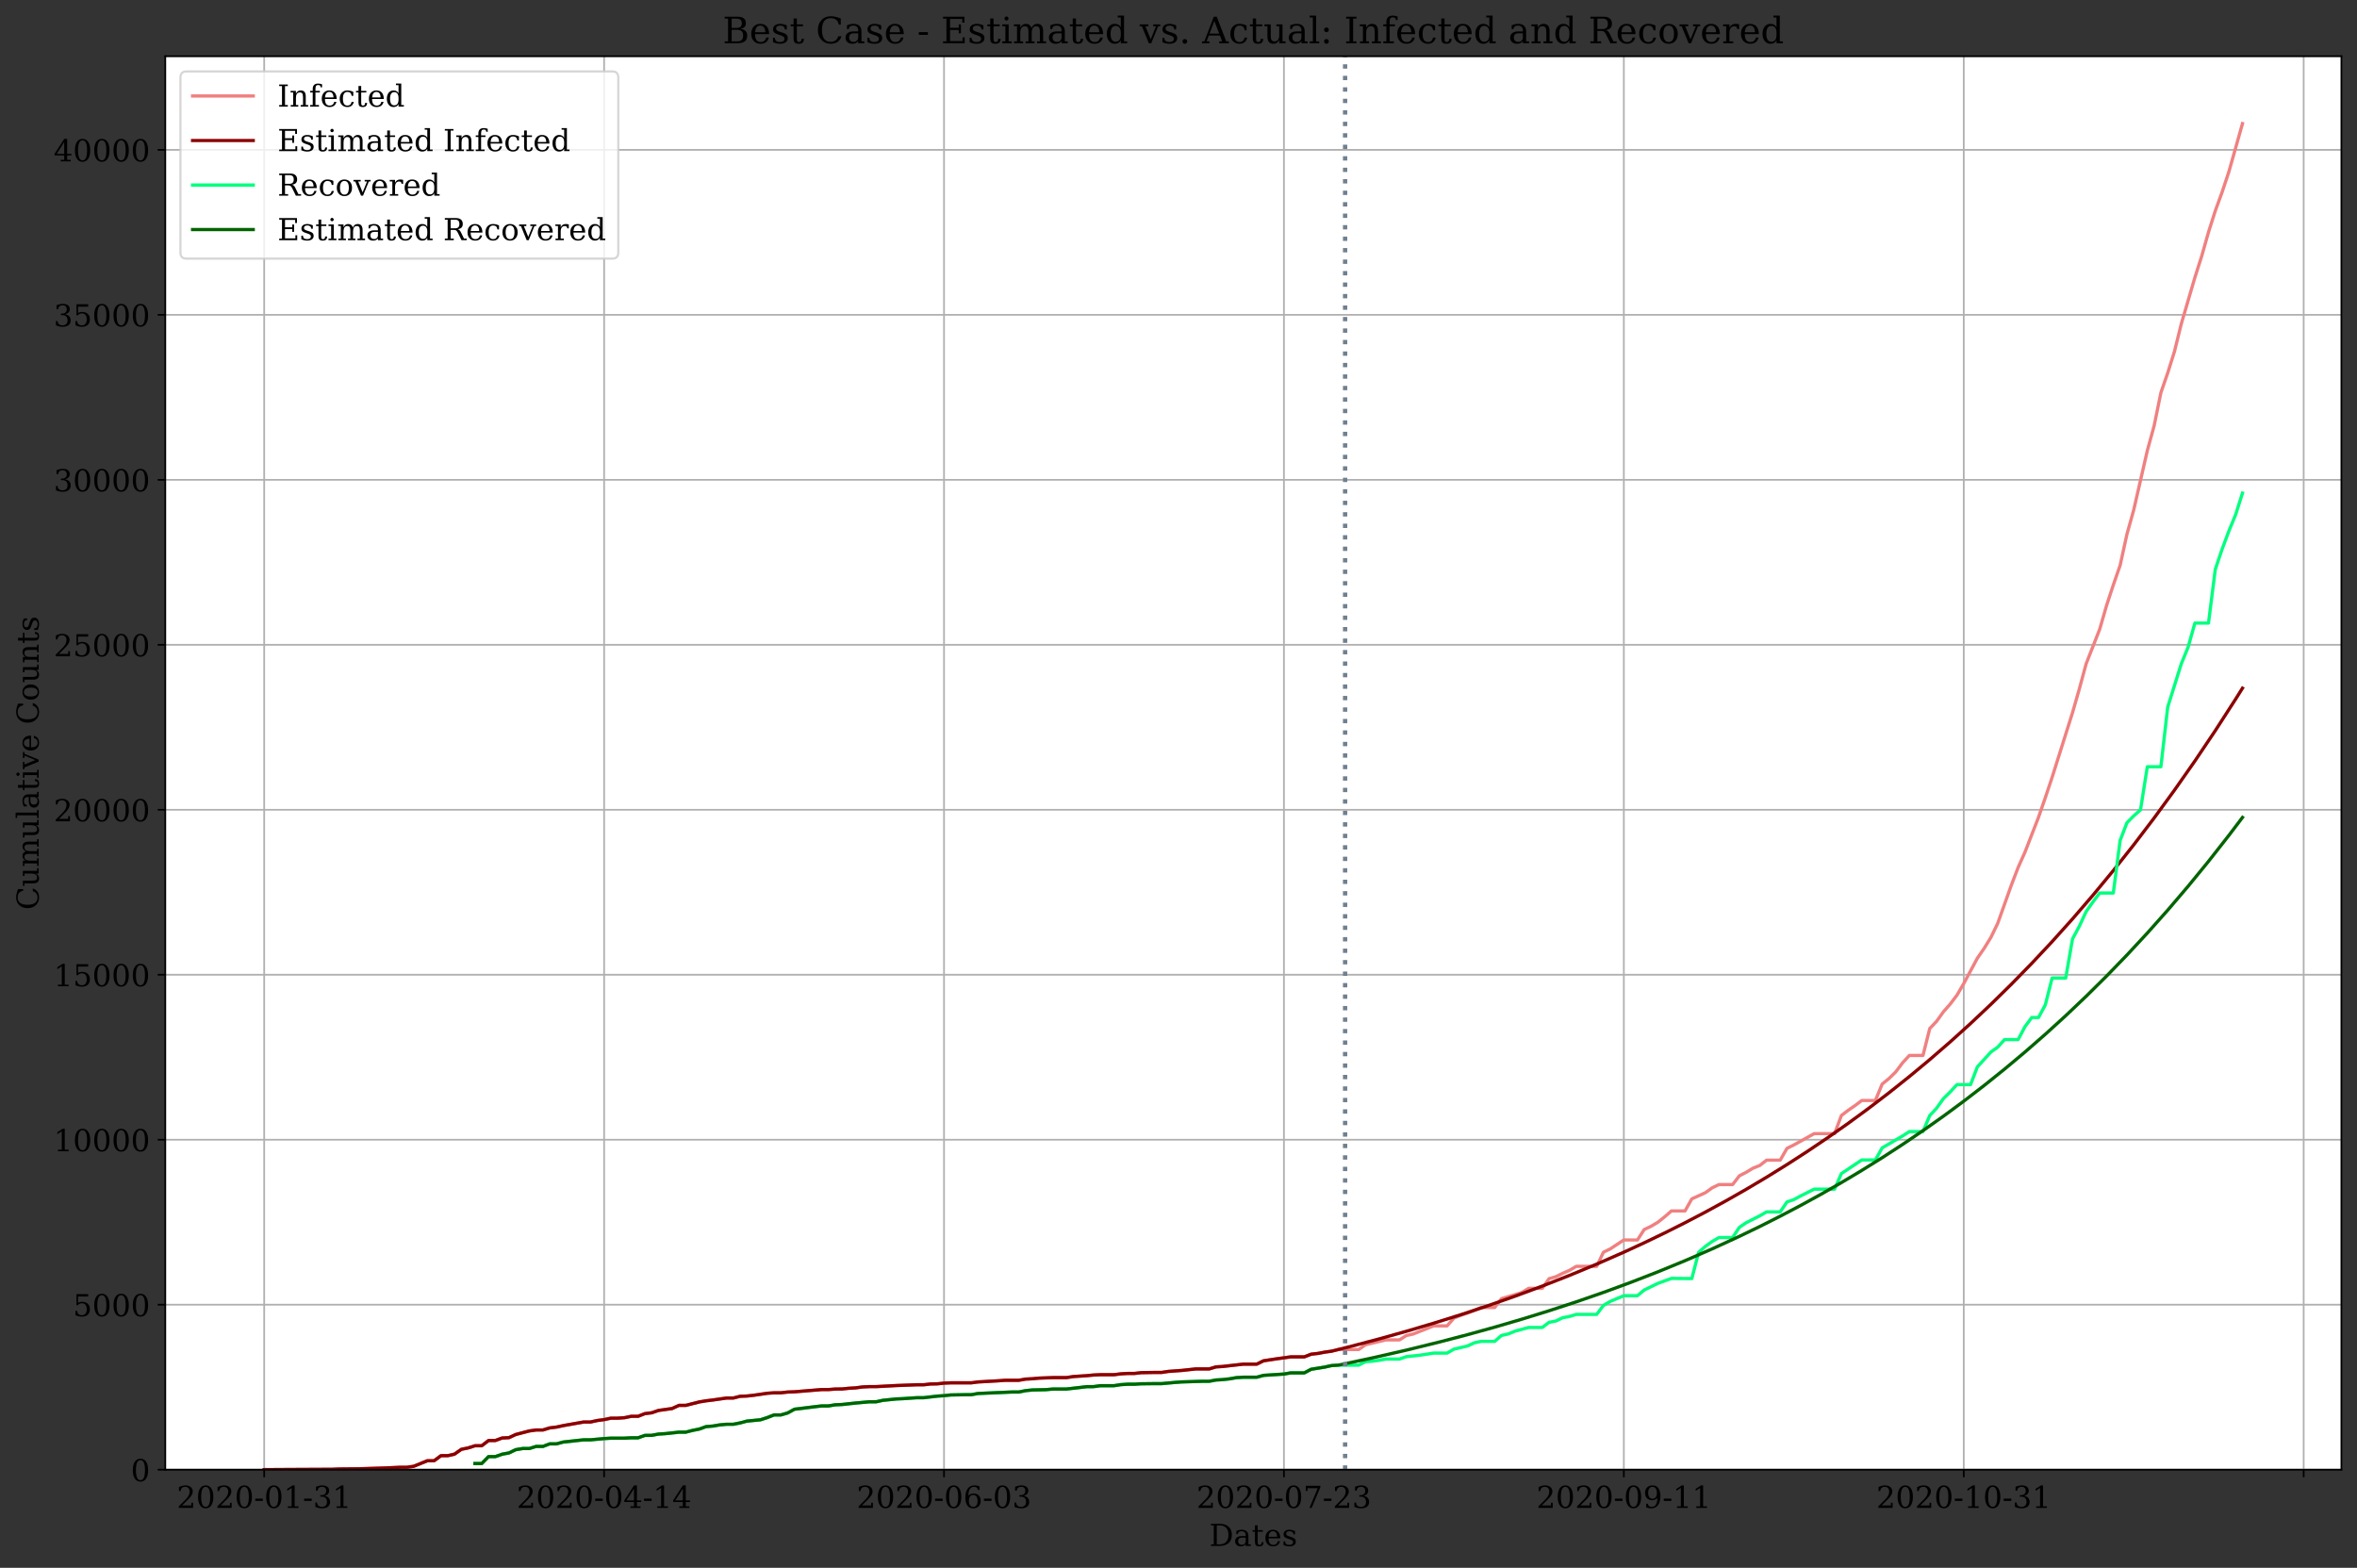 <?xml version="1.0" encoding="utf-8" standalone="no"?>
<!DOCTYPE svg PUBLIC "-//W3C//DTD SVG 1.1//EN"
  "http://www.w3.org/Graphics/SVG/1.1/DTD/svg11.dtd">
<!-- Created with matplotlib (https://matplotlib.org/) -->
<svg height="723.584pt" version="1.1" viewBox="0 0 1087.887 723.584" width="1087.887pt" xmlns="http://www.w3.org/2000/svg" xmlns:xlink="http://www.w3.org/1999/xlink">
 <rect x="0" y="0" width="1087.887" height="723.584" fill="#333333" stroke="none"/>
 <defs>
  <style type="text/css">
*{stroke-linecap:butt;stroke-linejoin:round;}
  </style>
 </defs>
 <g id="figure_1">
  <g id="patch_1">
   <path d="M 0 723.584 
L 1087.887 723.584 
L 1087.887 0 
L 0 0 
z
" style="fill:none;"/>
  </g>
  <g id="axes_1">
   <g id="patch_2">
    <path d="M 76.287 678.285 
L 1080.687 678.285 
L 1080.687 25.965 
L 76.287 25.965 
z
" style="fill:#ffffff;"/>
   </g>
   <g id="matplotlib.axis_1">
    <g id="xtick_1">
     <g id="line2d_1">
      <path clip-path="url(#pc3db35c128)" d="M 121.941 678.285 
L 121.941 25.965 
" style="fill:none;stroke:#b0b0b0;stroke-linecap:square;stroke-width:0.8;"/>
     </g>
     <g id="line2d_2">
      <defs>
       <path d="M 0 0 
L 0 3.5 
" id="m54c2b8709a" style="stroke:#000000;stroke-width:0.8;"/>
      </defs>
      <g>
       <use style="stroke:#000000;stroke-width:0.8;" x="121.941" xlink:href="#m54c2b8709a" y="678.285"/>
      </g>
     </g>
     <g id="text_1">
      <!-- 2020-01-31 -->
      <defs>
       <path d="M 12.797 55.516 
L 7.328 55.516 
L 7.328 68.5 
Q 12.547 71.297 17.844 72.75 
Q 23.141 74.219 28.219 74.219 
Q 39.594 74.219 46.188 68.703 
Q 52.781 63.188 52.781 53.719 
Q 52.781 43.016 37.844 28.125 
Q 36.672 27 36.078 26.422 
L 17.672 8.016 
L 48.094 8.016 
L 48.094 17 
L 53.812 17 
L 53.812 0 
L 6.781 0 
L 6.781 5.328 
L 28.906 27.391 
Q 36.234 34.719 39.359 40.844 
Q 42.484 46.969 42.484 53.719 
Q 42.484 61.078 38.641 65.234 
Q 34.812 69.391 28.078 69.391 
Q 21.094 69.391 17.281 65.922 
Q 13.484 62.453 12.797 55.516 
z
" id="DejaVuSerif-50"/>
       <path d="M 31.781 3.422 
Q 39.266 3.422 42.969 11.625 
Q 46.688 19.828 46.688 36.375 
Q 46.688 52.984 42.969 61.188 
Q 39.266 69.391 31.781 69.391 
Q 24.312 69.391 20.594 61.188 
Q 16.891 52.984 16.891 36.375 
Q 16.891 19.828 20.594 11.625 
Q 24.312 3.422 31.781 3.422 
z
M 31.781 -1.422 
Q 19.922 -1.422 13.25 8.531 
Q 6.594 18.5 6.594 36.375 
Q 6.594 54.297 13.25 64.25 
Q 19.922 74.219 31.781 74.219 
Q 43.703 74.219 50.344 64.25 
Q 56.984 54.297 56.984 36.375 
Q 56.984 18.5 50.344 8.531 
Q 43.703 -1.422 31.781 -1.422 
z
" id="DejaVuSerif-48"/>
       <path d="M 4.391 30.609 
L 29.391 30.609 
L 29.391 23 
L 4.391 23 
z
" id="DejaVuSerif-45"/>
       <path d="M 14.203 0 
L 14.203 5.172 
L 26.906 5.172 
L 26.906 65.828 
L 12.203 56.297 
L 12.203 62.703 
L 29.984 74.219 
L 36.719 74.219 
L 36.719 5.172 
L 49.422 5.172 
L 49.422 0 
z
" id="DejaVuSerif-49"/>
       <path d="M 9.719 69.828 
Q 15.438 71.969 20.672 73.094 
Q 25.922 74.219 30.516 74.219 
Q 41.219 74.219 47.219 69.594 
Q 53.219 64.984 53.219 56.781 
Q 53.219 50.203 49.062 45.781 
Q 44.922 41.359 37.312 39.797 
Q 46.297 38.531 51.25 33.281 
Q 56.203 28.031 56.203 19.672 
Q 56.203 9.469 49.344 4.016 
Q 42.484 -1.422 29.594 -1.422 
Q 23.875 -1.422 18.422 -0.188 
Q 12.984 1.031 7.625 3.516 
L 7.625 17.672 
L 13.094 17.672 
Q 13.578 10.641 17.828 7.031 
Q 22.078 3.422 29.781 3.422 
Q 37.25 3.422 41.578 7.734 
Q 45.906 12.062 45.906 19.578 
Q 45.906 28.172 41.453 32.594 
Q 37.016 37.016 28.422 37.016 
L 23.781 37.016 
L 23.781 42 
L 26.219 42 
Q 34.766 42 39.031 45.531 
Q 43.312 49.078 43.312 56.203 
Q 43.312 62.594 39.797 65.984 
Q 36.281 69.391 29.688 69.391 
Q 23.094 69.391 19.453 66.266 
Q 15.828 63.141 15.188 56.984 
L 9.719 56.984 
z
" id="DejaVuSerif-51"/>
      </defs>
      <g transform="translate(81.58 695.923)scale(0.14 -0.14)">
       <use xlink:href="#DejaVuSerif-50"/>
       <use x="63.623" xlink:href="#DejaVuSerif-48"/>
       <use x="127.246" xlink:href="#DejaVuSerif-50"/>
       <use x="190.869" xlink:href="#DejaVuSerif-48"/>
       <use x="254.492" xlink:href="#DejaVuSerif-45"/>
       <use x="288.281" xlink:href="#DejaVuSerif-48"/>
       <use x="351.904" xlink:href="#DejaVuSerif-49"/>
       <use x="415.527" xlink:href="#DejaVuSerif-45"/>
       <use x="449.316" xlink:href="#DejaVuSerif-51"/>
       <use x="512.939" xlink:href="#DejaVuSerif-49"/>
      </g>
     </g>
    </g>
    <g id="xtick_2">
     <g id="line2d_3">
      <path clip-path="url(#pc3db35c128)" d="M 278.83 678.285 
L 278.83 25.965 
" style="fill:none;stroke:#b0b0b0;stroke-linecap:square;stroke-width:0.8;"/>
     </g>
     <g id="line2d_4">
      <g>
       <use style="stroke:#000000;stroke-width:0.8;" x="278.83" xlink:href="#m54c2b8709a" y="678.285"/>
      </g>
     </g>
     <g id="text_2">
      <!-- 2020-04-14 -->
      <defs>
       <path d="M 34.906 24.703 
L 34.906 63.484 
L 10.016 24.703 
z
M 56.391 0 
L 23.188 0 
L 23.188 5.172 
L 34.906 5.172 
L 34.906 19.484 
L 3.078 19.484 
L 3.078 24.812 
L 35.016 74.219 
L 44.672 74.219 
L 44.672 24.703 
L 58.594 24.703 
L 58.594 19.484 
L 44.672 19.484 
L 44.672 5.172 
L 56.391 5.172 
z
" id="DejaVuSerif-52"/>
      </defs>
      <g transform="translate(238.468 695.923)scale(0.14 -0.14)">
       <use xlink:href="#DejaVuSerif-50"/>
       <use x="63.623" xlink:href="#DejaVuSerif-48"/>
       <use x="127.246" xlink:href="#DejaVuSerif-50"/>
       <use x="190.869" xlink:href="#DejaVuSerif-48"/>
       <use x="254.492" xlink:href="#DejaVuSerif-45"/>
       <use x="288.281" xlink:href="#DejaVuSerif-48"/>
       <use x="351.904" xlink:href="#DejaVuSerif-52"/>
       <use x="415.527" xlink:href="#DejaVuSerif-45"/>
       <use x="449.316" xlink:href="#DejaVuSerif-49"/>
       <use x="512.939" xlink:href="#DejaVuSerif-52"/>
      </g>
     </g>
    </g>
    <g id="xtick_3">
     <g id="line2d_5">
      <path clip-path="url(#pc3db35c128)" d="M 435.718 678.285 
L 435.718 25.965 
" style="fill:none;stroke:#b0b0b0;stroke-linecap:square;stroke-width:0.8;"/>
     </g>
     <g id="line2d_6">
      <g>
       <use style="stroke:#000000;stroke-width:0.8;" x="435.718" xlink:href="#m54c2b8709a" y="678.285"/>
      </g>
     </g>
     <g id="text_3">
      <!-- 2020-06-03 -->
      <defs>
       <path d="M 32.719 3.422 
Q 39.594 3.422 43.297 8.469 
Q 47.016 13.531 47.016 23 
Q 47.016 32.469 43.297 37.516 
Q 39.594 42.578 32.719 42.578 
Q 25.734 42.578 22.062 37.688 
Q 18.406 32.812 18.406 23.578 
Q 18.406 13.875 22.109 8.641 
Q 25.828 3.422 32.719 3.422 
z
M 16.797 40.141 
Q 20.125 43.797 24.312 45.594 
Q 28.516 47.406 33.797 47.406 
Q 44.672 47.406 51 40.859 
Q 57.328 34.328 57.328 23 
Q 57.328 11.922 50.516 5.25 
Q 43.703 -1.422 32.328 -1.422 
Q 19.969 -1.422 13.328 7.781 
Q 6.688 17 6.688 34.078 
Q 6.688 53.219 14.547 63.719 
Q 22.406 74.219 36.719 74.219 
Q 40.578 74.219 44.828 73.484 
Q 49.078 72.75 53.516 71.297 
L 53.516 59.281 
L 48 59.281 
Q 47.406 64.203 44.234 66.797 
Q 41.062 69.391 35.688 69.391 
Q 26.219 69.391 21.578 62.203 
Q 16.938 55.031 16.797 40.141 
z
" id="DejaVuSerif-54"/>
      </defs>
      <g transform="translate(395.357 695.923)scale(0.14 -0.14)">
       <use xlink:href="#DejaVuSerif-50"/>
       <use x="63.623" xlink:href="#DejaVuSerif-48"/>
       <use x="127.246" xlink:href="#DejaVuSerif-50"/>
       <use x="190.869" xlink:href="#DejaVuSerif-48"/>
       <use x="254.492" xlink:href="#DejaVuSerif-45"/>
       <use x="288.281" xlink:href="#DejaVuSerif-48"/>
       <use x="351.904" xlink:href="#DejaVuSerif-54"/>
       <use x="415.527" xlink:href="#DejaVuSerif-45"/>
       <use x="449.316" xlink:href="#DejaVuSerif-48"/>
       <use x="512.939" xlink:href="#DejaVuSerif-51"/>
      </g>
     </g>
    </g>
    <g id="xtick_4">
     <g id="line2d_7">
      <path clip-path="url(#pc3db35c128)" d="M 592.607 678.285 
L 592.607 25.965 
" style="fill:none;stroke:#b0b0b0;stroke-linecap:square;stroke-width:0.8;"/>
     </g>
     <g id="line2d_8">
      <g>
       <use style="stroke:#000000;stroke-width:0.8;" x="592.607" xlink:href="#m54c2b8709a" y="678.285"/>
      </g>
     </g>
     <g id="text_4">
      <!-- 2020-07-23 -->
      <defs>
       <path d="M 56.391 67.922 
L 27.875 0 
L 20.609 0 
L 47.797 64.891 
L 14.109 64.891 
L 14.109 55.906 
L 8.406 55.906 
L 8.406 72.906 
L 56.391 72.906 
z
" id="DejaVuSerif-55"/>
      </defs>
      <g transform="translate(552.245 695.923)scale(0.14 -0.14)">
       <use xlink:href="#DejaVuSerif-50"/>
       <use x="63.623" xlink:href="#DejaVuSerif-48"/>
       <use x="127.246" xlink:href="#DejaVuSerif-50"/>
       <use x="190.869" xlink:href="#DejaVuSerif-48"/>
       <use x="254.492" xlink:href="#DejaVuSerif-45"/>
       <use x="288.281" xlink:href="#DejaVuSerif-48"/>
       <use x="351.904" xlink:href="#DejaVuSerif-55"/>
       <use x="415.527" xlink:href="#DejaVuSerif-45"/>
       <use x="449.316" xlink:href="#DejaVuSerif-50"/>
       <use x="512.939" xlink:href="#DejaVuSerif-51"/>
      </g>
     </g>
    </g>
    <g id="xtick_5">
     <g id="line2d_9">
      <path clip-path="url(#pc3db35c128)" d="M 749.495 678.285 
L 749.495 25.965 
" style="fill:none;stroke:#b0b0b0;stroke-linecap:square;stroke-width:0.8;"/>
     </g>
     <g id="line2d_10">
      <g>
       <use style="stroke:#000000;stroke-width:0.8;" x="749.495" xlink:href="#m54c2b8709a" y="678.285"/>
      </g>
     </g>
     <g id="text_5">
      <!-- 2020-09-11 -->
      <defs>
       <path d="M 46.781 32.672 
Q 43.5 29 39.25 27.188 
Q 35.016 25.391 29.688 25.391 
Q 18.844 25.391 12.562 31.938 
Q 6.297 38.484 6.297 49.812 
Q 6.297 60.891 13.109 67.547 
Q 19.922 74.219 31.297 74.219 
Q 43.656 74.219 50.266 65.016 
Q 56.891 55.812 56.891 38.719 
Q 56.891 19.578 49.016 9.078 
Q 41.156 -1.422 26.906 -1.422 
Q 23.047 -1.422 18.797 -0.688 
Q 14.547 0.047 10.109 1.516 
L 10.109 13.625 
L 15.578 13.625 
Q 16.219 8.688 19.391 6.047 
Q 22.562 3.422 27.875 3.422 
Q 37.359 3.422 41.984 10.562 
Q 46.625 17.719 46.781 32.672 
z
M 30.906 69.391 
Q 23.969 69.391 20.281 64.328 
Q 16.609 59.281 16.609 49.812 
Q 16.609 40.328 20.281 35.25 
Q 23.969 30.172 30.906 30.172 
Q 37.844 30.172 41.531 35.078 
Q 45.219 39.984 45.219 49.219 
Q 45.219 58.938 41.5 64.156 
Q 37.797 69.391 30.906 69.391 
z
" id="DejaVuSerif-57"/>
      </defs>
      <g transform="translate(709.134 695.923)scale(0.14 -0.14)">
       <use xlink:href="#DejaVuSerif-50"/>
       <use x="63.623" xlink:href="#DejaVuSerif-48"/>
       <use x="127.246" xlink:href="#DejaVuSerif-50"/>
       <use x="190.869" xlink:href="#DejaVuSerif-48"/>
       <use x="254.492" xlink:href="#DejaVuSerif-45"/>
       <use x="288.281" xlink:href="#DejaVuSerif-48"/>
       <use x="351.904" xlink:href="#DejaVuSerif-57"/>
       <use x="415.527" xlink:href="#DejaVuSerif-45"/>
       <use x="449.316" xlink:href="#DejaVuSerif-49"/>
       <use x="512.939" xlink:href="#DejaVuSerif-49"/>
      </g>
     </g>
    </g>
    <g id="xtick_6">
     <g id="line2d_11">
      <path clip-path="url(#pc3db35c128)" d="M 906.384 678.285 
L 906.384 25.965 
" style="fill:none;stroke:#b0b0b0;stroke-linecap:square;stroke-width:0.8;"/>
     </g>
     <g id="line2d_12">
      <g>
       <use style="stroke:#000000;stroke-width:0.8;" x="906.384" xlink:href="#m54c2b8709a" y="678.285"/>
      </g>
     </g>
     <g id="text_6">
      <!-- 2020-10-31 -->
      <g transform="translate(866.022 695.923)scale(0.14 -0.14)">
       <use xlink:href="#DejaVuSerif-50"/>
       <use x="63.623" xlink:href="#DejaVuSerif-48"/>
       <use x="127.246" xlink:href="#DejaVuSerif-50"/>
       <use x="190.869" xlink:href="#DejaVuSerif-48"/>
       <use x="254.492" xlink:href="#DejaVuSerif-45"/>
       <use x="288.281" xlink:href="#DejaVuSerif-49"/>
       <use x="351.904" xlink:href="#DejaVuSerif-48"/>
       <use x="415.527" xlink:href="#DejaVuSerif-45"/>
       <use x="449.316" xlink:href="#DejaVuSerif-51"/>
       <use x="512.939" xlink:href="#DejaVuSerif-49"/>
      </g>
     </g>
    </g>
    <g id="xtick_7">
     <g id="line2d_13">
      <path clip-path="url(#pc3db35c128)" d="M 1063.272 678.285 
L 1063.272 25.965 
" style="fill:none;stroke:#b0b0b0;stroke-linecap:square;stroke-width:0.8;"/>
     </g>
     <g id="line2d_14">
      <g>
       <use style="stroke:#000000;stroke-width:0.8;" x="1063.272" xlink:href="#m54c2b8709a" y="678.285"/>
      </g>
     </g>
    </g>
    <g id="text_7">
     <!-- Dates -->
     <defs>
      <path d="M 24.703 5.172 
L 33.797 5.172 
Q 48 5.172 55.594 13.281 
Q 63.188 21.391 63.188 36.531 
Q 63.188 51.656 55.609 59.656 
Q 48.047 67.672 33.797 67.672 
L 24.703 67.672 
z
M 5.516 0 
L 5.516 5.172 
L 14.797 5.172 
L 14.797 67.672 
L 5.516 67.672 
L 5.516 72.906 
L 34.516 72.906 
Q 53.375 72.906 63.891 63.281 
Q 74.422 53.656 74.422 36.531 
Q 74.422 19.344 63.875 9.672 
Q 53.328 0 34.516 0 
z
" id="DejaVuSerif-68"/>
      <path d="M 39.797 16.312 
L 39.797 27.297 
L 28.219 27.297 
Q 21.531 27.297 18.25 24.406 
Q 14.984 21.531 14.984 15.578 
Q 14.984 10.156 18.297 6.984 
Q 21.625 3.812 27.297 3.812 
Q 32.906 3.812 36.344 7.281 
Q 39.797 10.75 39.797 16.312 
z
M 48.781 32.422 
L 48.781 5.172 
L 56.781 5.172 
L 56.781 0 
L 39.797 0 
L 39.797 5.609 
Q 36.812 2 32.906 0.281 
Q 29 -1.422 23.781 -1.422 
Q 15.141 -1.422 10.062 3.172 
Q 4.984 7.766 4.984 15.578 
Q 4.984 23.641 10.797 28.078 
Q 16.609 32.516 27.203 32.516 
L 39.797 32.516 
L 39.797 36.078 
Q 39.797 42 36.203 45.234 
Q 32.625 48.484 26.125 48.484 
Q 20.75 48.484 17.578 46.047 
Q 14.406 43.609 13.625 38.812 
L 8.984 38.812 
L 8.984 49.312 
Q 13.672 51.312 18.094 52.312 
Q 22.516 53.328 26.703 53.328 
Q 37.5 53.328 43.141 47.969 
Q 48.781 42.625 48.781 32.422 
z
" id="DejaVuSerif-97"/>
      <path d="M 10.797 46.688 
L 2.875 46.688 
L 2.875 51.906 
L 10.797 51.906 
L 10.797 68.016 
L 19.828 68.016 
L 19.828 51.906 
L 36.719 51.906 
L 36.719 46.688 
L 19.828 46.688 
L 19.828 13.719 
Q 19.828 7.125 21.094 5.266 
Q 22.359 3.422 25.781 3.422 
Q 29.297 3.422 30.906 5.484 
Q 32.516 7.562 32.625 12.203 
L 39.406 12.203 
Q 39.016 5.125 35.547 1.844 
Q 32.078 -1.422 25 -1.422 
Q 17.234 -1.422 14.016 2.016 
Q 10.797 5.469 10.797 13.719 
z
" id="DejaVuSerif-116"/>
      <path d="M 54.203 25 
L 15.484 25 
L 15.484 24.609 
Q 15.484 14.109 19.438 8.766 
Q 23.391 3.422 31.109 3.422 
Q 37.016 3.422 40.797 6.516 
Q 44.578 9.625 46.094 15.719 
L 53.328 15.719 
Q 51.172 7.172 45.375 2.875 
Q 39.594 -1.422 30.172 -1.422 
Q 18.797 -1.422 11.891 6.078 
Q 4.984 13.578 4.984 25.984 
Q 4.984 38.281 11.766 45.797 
Q 18.562 53.328 29.594 53.328 
Q 41.359 53.328 47.656 46.062 
Q 53.953 38.812 54.203 25 
z
M 43.609 30.172 
Q 43.312 39.266 39.766 43.875 
Q 36.234 48.484 29.594 48.484 
Q 23.391 48.484 19.828 43.844 
Q 16.266 39.203 15.484 30.172 
z
" id="DejaVuSerif-101"/>
      <path d="M 5.609 2.875 
L 5.609 14.984 
L 10.797 14.984 
Q 10.984 9.188 14.422 6.297 
Q 17.875 3.422 24.609 3.422 
Q 30.672 3.422 33.844 5.688 
Q 37.016 7.953 37.016 12.312 
Q 37.016 15.719 34.688 17.812 
Q 32.375 19.922 24.906 22.312 
L 18.406 24.516 
Q 11.719 26.656 8.719 29.875 
Q 5.719 33.109 5.719 38.094 
Q 5.719 45.219 10.938 49.266 
Q 16.156 53.328 25.391 53.328 
Q 29.5 53.328 34.031 52.25 
Q 38.578 51.172 43.406 49.125 
L 43.406 37.797 
L 38.234 37.797 
Q 38.031 42.828 34.703 45.656 
Q 31.391 48.484 25.688 48.484 
Q 20.016 48.484 17.109 46.484 
Q 14.203 44.484 14.203 40.484 
Q 14.203 37.203 16.406 35.219 
Q 18.609 33.25 25.203 31.203 
L 32.328 29 
Q 39.703 26.703 42.938 23.266 
Q 46.188 19.828 46.188 14.406 
Q 46.188 7.031 40.547 2.797 
Q 34.906 -1.422 25 -1.422 
Q 19.969 -1.422 15.188 -0.344 
Q 10.406 0.734 5.609 2.875 
z
" id="DejaVuSerif-115"/>
     </defs>
     <g transform="translate(558.153 713.473)scale(0.14 -0.14)">
      <use xlink:href="#DejaVuSerif-68"/>
      <use x="80.176" xlink:href="#DejaVuSerif-97"/>
      <use x="139.795" xlink:href="#DejaVuSerif-116"/>
      <use x="179.98" xlink:href="#DejaVuSerif-101"/>
      <use x="239.16" xlink:href="#DejaVuSerif-115"/>
     </g>
    </g>
   </g>
   <g id="matplotlib.axis_2">
    <g id="ytick_1">
     <g id="line2d_15">
      <path clip-path="url(#pc3db35c128)" d="M 76.287 678.285 
L 1080.687 678.285 
" style="fill:none;stroke:#b0b0b0;stroke-linecap:square;stroke-width:0.8;"/>
     </g>
     <g id="line2d_16">
      <defs>
       <path d="M 0 0 
L -3.5 0 
" id="mbdcdf49513" style="stroke:#000000;stroke-width:0.8;"/>
      </defs>
      <g>
       <use style="stroke:#000000;stroke-width:0.8;" x="76.287" xlink:href="#mbdcdf49513" y="678.285"/>
      </g>
     </g>
     <g id="text_8">
      <!-- 0 -->
      <g transform="translate(60.379 683.604)scale(0.14 -0.14)">
       <use xlink:href="#DejaVuSerif-48"/>
      </g>
     </g>
    </g>
    <g id="ytick_2">
     <g id="line2d_17">
      <path clip-path="url(#pc3db35c128)" d="M 76.287 602.145 
L 1080.687 602.145 
" style="fill:none;stroke:#b0b0b0;stroke-linecap:square;stroke-width:0.8;"/>
     </g>
     <g id="line2d_18">
      <g>
       <use style="stroke:#000000;stroke-width:0.8;" x="76.287" xlink:href="#mbdcdf49513" y="602.145"/>
      </g>
     </g>
     <g id="text_9">
      <!-- 5000 -->
      <defs>
       <path d="M 50.297 72.906 
L 50.297 64.891 
L 16.891 64.891 
L 16.891 44 
Q 19.438 45.75 22.828 46.625 
Q 26.219 47.516 30.422 47.516 
Q 42.234 47.516 49.062 40.969 
Q 55.906 34.422 55.906 23.094 
Q 55.906 11.531 49 5.047 
Q 42.094 -1.422 29.594 -1.422 
Q 24.562 -1.422 19.281 -0.188 
Q 14.016 1.031 8.5 3.516 
L 8.5 17.672 
L 14.016 17.672 
Q 14.453 10.75 18.422 7.078 
Q 22.406 3.422 29.594 3.422 
Q 37.312 3.422 41.453 8.5 
Q 45.609 13.578 45.609 23.094 
Q 45.609 32.562 41.484 37.609 
Q 37.359 42.672 29.594 42.672 
Q 25.203 42.672 21.844 41.109 
Q 18.5 39.547 15.922 36.281 
L 11.719 36.281 
L 11.719 72.906 
z
" id="DejaVuSerif-53"/>
      </defs>
      <g transform="translate(33.657 607.464)scale(0.14 -0.14)">
       <use xlink:href="#DejaVuSerif-53"/>
       <use x="63.623" xlink:href="#DejaVuSerif-48"/>
       <use x="127.246" xlink:href="#DejaVuSerif-48"/>
       <use x="190.869" xlink:href="#DejaVuSerif-48"/>
      </g>
     </g>
    </g>
    <g id="ytick_3">
     <g id="line2d_19">
      <path clip-path="url(#pc3db35c128)" d="M 76.287 526.005 
L 1080.687 526.005 
" style="fill:none;stroke:#b0b0b0;stroke-linecap:square;stroke-width:0.8;"/>
     </g>
     <g id="line2d_20">
      <g>
       <use style="stroke:#000000;stroke-width:0.8;" x="76.287" xlink:href="#mbdcdf49513" y="526.005"/>
      </g>
     </g>
     <g id="text_10">
      <!-- 10000 -->
      <g transform="translate(24.749 531.324)scale(0.14 -0.14)">
       <use xlink:href="#DejaVuSerif-49"/>
       <use x="63.623" xlink:href="#DejaVuSerif-48"/>
       <use x="127.246" xlink:href="#DejaVuSerif-48"/>
       <use x="190.869" xlink:href="#DejaVuSerif-48"/>
       <use x="254.492" xlink:href="#DejaVuSerif-48"/>
      </g>
     </g>
    </g>
    <g id="ytick_4">
     <g id="line2d_21">
      <path clip-path="url(#pc3db35c128)" d="M 76.287 449.865 
L 1080.687 449.865 
" style="fill:none;stroke:#b0b0b0;stroke-linecap:square;stroke-width:0.8;"/>
     </g>
     <g id="line2d_22">
      <g>
       <use style="stroke:#000000;stroke-width:0.8;" x="76.287" xlink:href="#mbdcdf49513" y="449.865"/>
      </g>
     </g>
     <g id="text_11">
      <!-- 15000 -->
      <g transform="translate(24.749 455.184)scale(0.14 -0.14)">
       <use xlink:href="#DejaVuSerif-49"/>
       <use x="63.623" xlink:href="#DejaVuSerif-53"/>
       <use x="127.246" xlink:href="#DejaVuSerif-48"/>
       <use x="190.869" xlink:href="#DejaVuSerif-48"/>
       <use x="254.492" xlink:href="#DejaVuSerif-48"/>
      </g>
     </g>
    </g>
    <g id="ytick_5">
     <g id="line2d_23">
      <path clip-path="url(#pc3db35c128)" d="M 76.287 373.725 
L 1080.687 373.725 
" style="fill:none;stroke:#b0b0b0;stroke-linecap:square;stroke-width:0.8;"/>
     </g>
     <g id="line2d_24">
      <g>
       <use style="stroke:#000000;stroke-width:0.8;" x="76.287" xlink:href="#mbdcdf49513" y="373.725"/>
      </g>
     </g>
     <g id="text_12">
      <!-- 20000 -->
      <g transform="translate(24.749 379.044)scale(0.14 -0.14)">
       <use xlink:href="#DejaVuSerif-50"/>
       <use x="63.623" xlink:href="#DejaVuSerif-48"/>
       <use x="127.246" xlink:href="#DejaVuSerif-48"/>
       <use x="190.869" xlink:href="#DejaVuSerif-48"/>
       <use x="254.492" xlink:href="#DejaVuSerif-48"/>
      </g>
     </g>
    </g>
    <g id="ytick_6">
     <g id="line2d_25">
      <path clip-path="url(#pc3db35c128)" d="M 76.287 297.585 
L 1080.687 297.585 
" style="fill:none;stroke:#b0b0b0;stroke-linecap:square;stroke-width:0.8;"/>
     </g>
     <g id="line2d_26">
      <g>
       <use style="stroke:#000000;stroke-width:0.8;" x="76.287" xlink:href="#mbdcdf49513" y="297.585"/>
      </g>
     </g>
     <g id="text_13">
      <!-- 25000 -->
      <g transform="translate(24.749 302.904)scale(0.14 -0.14)">
       <use xlink:href="#DejaVuSerif-50"/>
       <use x="63.623" xlink:href="#DejaVuSerif-53"/>
       <use x="127.246" xlink:href="#DejaVuSerif-48"/>
       <use x="190.869" xlink:href="#DejaVuSerif-48"/>
       <use x="254.492" xlink:href="#DejaVuSerif-48"/>
      </g>
     </g>
    </g>
    <g id="ytick_7">
     <g id="line2d_27">
      <path clip-path="url(#pc3db35c128)" d="M 76.287 221.445 
L 1080.687 221.445 
" style="fill:none;stroke:#b0b0b0;stroke-linecap:square;stroke-width:0.8;"/>
     </g>
     <g id="line2d_28">
      <g>
       <use style="stroke:#000000;stroke-width:0.8;" x="76.287" xlink:href="#mbdcdf49513" y="221.445"/>
      </g>
     </g>
     <g id="text_14">
      <!-- 30000 -->
      <g transform="translate(24.749 226.763)scale(0.14 -0.14)">
       <use xlink:href="#DejaVuSerif-51"/>
       <use x="63.623" xlink:href="#DejaVuSerif-48"/>
       <use x="127.246" xlink:href="#DejaVuSerif-48"/>
       <use x="190.869" xlink:href="#DejaVuSerif-48"/>
       <use x="254.492" xlink:href="#DejaVuSerif-48"/>
      </g>
     </g>
    </g>
    <g id="ytick_8">
     <g id="line2d_29">
      <path clip-path="url(#pc3db35c128)" d="M 76.287 145.304 
L 1080.687 145.304 
" style="fill:none;stroke:#b0b0b0;stroke-linecap:square;stroke-width:0.8;"/>
     </g>
     <g id="line2d_30">
      <g>
       <use style="stroke:#000000;stroke-width:0.8;" x="76.287" xlink:href="#mbdcdf49513" y="145.304"/>
      </g>
     </g>
     <g id="text_15">
      <!-- 35000 -->
      <g transform="translate(24.749 150.623)scale(0.14 -0.14)">
       <use xlink:href="#DejaVuSerif-51"/>
       <use x="63.623" xlink:href="#DejaVuSerif-53"/>
       <use x="127.246" xlink:href="#DejaVuSerif-48"/>
       <use x="190.869" xlink:href="#DejaVuSerif-48"/>
       <use x="254.492" xlink:href="#DejaVuSerif-48"/>
      </g>
     </g>
    </g>
    <g id="ytick_9">
     <g id="line2d_31">
      <path clip-path="url(#pc3db35c128)" d="M 76.287 69.164 
L 1080.687 69.164 
" style="fill:none;stroke:#b0b0b0;stroke-linecap:square;stroke-width:0.8;"/>
     </g>
     <g id="line2d_32">
      <g>
       <use style="stroke:#000000;stroke-width:0.8;" x="76.287" xlink:href="#mbdcdf49513" y="69.164"/>
      </g>
     </g>
     <g id="text_16">
      <!-- 40000 -->
      <g transform="translate(24.749 74.483)scale(0.14 -0.14)">
       <use xlink:href="#DejaVuSerif-52"/>
       <use x="63.623" xlink:href="#DejaVuSerif-48"/>
       <use x="127.246" xlink:href="#DejaVuSerif-48"/>
       <use x="190.869" xlink:href="#DejaVuSerif-48"/>
       <use x="254.492" xlink:href="#DejaVuSerif-48"/>
      </g>
     </g>
    </g>
    <g id="text_17">
     <!-- Cumulative Counts -->
     <defs>
      <path d="M 70.516 19.281 
Q 67.281 9.078 59.688 3.828 
Q 52.094 -1.422 40.484 -1.422 
Q 33.344 -1.422 27.234 1.016 
Q 21.141 3.469 16.406 8.203 
Q 10.938 13.672 8.266 20.625 
Q 5.609 27.594 5.609 36.375 
Q 5.609 53.375 15.422 63.797 
Q 25.25 74.219 41.312 74.219 
Q 47.266 74.219 54 72.656 
Q 60.75 71.094 68.5 67.922 
L 68.5 51.125 
L 62.984 51.125 
Q 61.188 60.297 55.734 64.641 
Q 50.297 69 40.484 69 
Q 28.812 69 22.797 60.719 
Q 16.797 52.438 16.797 36.375 
Q 16.797 20.359 22.797 12.078 
Q 28.812 3.812 40.484 3.812 
Q 48.641 3.812 53.906 7.688 
Q 59.188 11.578 61.531 19.281 
z
" id="DejaVuSerif-67"/>
      <path d="M 35.406 51.906 
L 52.203 51.906 
L 52.203 5.172 
L 60.688 5.172 
L 60.688 0 
L 43.219 0 
L 43.219 9.188 
Q 40.719 4 36.766 1.281 
Q 32.812 -1.422 27.594 -1.422 
Q 18.953 -1.422 14.875 3.484 
Q 10.797 8.406 10.797 18.891 
L 10.797 46.688 
L 2.688 46.688 
L 2.688 51.906 
L 19.828 51.906 
L 19.828 21.688 
Q 19.828 12.203 22.141 8.688 
Q 24.469 5.172 30.422 5.172 
Q 36.672 5.172 39.938 9.766 
Q 43.219 14.359 43.219 23.094 
L 43.219 46.688 
L 35.406 46.688 
z
" id="DejaVuSerif-117"/>
      <path d="M 51.812 41.797 
Q 54.391 47.516 58.422 50.422 
Q 62.453 53.328 67.828 53.328 
Q 75.984 53.328 79.984 48.266 
Q 83.984 43.219 83.984 33.016 
L 83.984 5.172 
L 92.094 5.172 
L 92.094 0 
L 67.188 0 
L 67.188 5.172 
L 75 5.172 
L 75 31.984 
Q 75 39.938 72.656 43.312 
Q 70.312 46.688 64.891 46.688 
Q 58.891 46.688 55.734 42.141 
Q 52.594 37.594 52.594 28.906 
L 52.594 5.172 
L 60.406 5.172 
L 60.406 0 
L 35.797 0 
L 35.797 5.172 
L 43.609 5.172 
L 43.609 32.328 
Q 43.609 40.094 41.266 43.391 
Q 38.922 46.688 33.5 46.688 
Q 27.484 46.688 24.328 42.141 
Q 21.188 37.594 21.188 28.906 
L 21.188 5.172 
L 29 5.172 
L 29 0 
L 4.109 0 
L 4.109 5.172 
L 12.203 5.172 
L 12.203 46.781 
L 3.609 46.781 
L 3.609 51.906 
L 21.188 51.906 
L 21.188 42.672 
Q 23.688 47.859 27.531 50.594 
Q 31.391 53.328 36.281 53.328 
Q 42.328 53.328 46.375 50.312 
Q 50.438 47.312 51.812 41.797 
z
" id="DejaVuSerif-109"/>
      <path d="M 20.516 5.172 
L 29 5.172 
L 29 0 
L 2.875 0 
L 2.875 5.172 
L 11.531 5.172 
L 11.531 70.797 
L 2.875 70.797 
L 2.875 75.984 
L 20.516 75.984 
z
" id="DejaVuSerif-108"/>
      <path d="M 9.719 68.016 
Q 9.719 70.266 11.344 71.922 
Q 12.984 73.578 15.281 73.578 
Q 17.531 73.578 19.156 71.922 
Q 20.797 70.266 20.797 68.016 
Q 20.797 65.719 19.188 64.109 
Q 17.578 62.5 15.281 62.5 
Q 12.984 62.5 11.344 64.109 
Q 9.719 65.719 9.719 68.016 
z
M 21.188 5.172 
L 29.688 5.172 
L 29.688 0 
L 3.609 0 
L 3.609 5.172 
L 12.203 5.172 
L 12.203 46.688 
L 3.609 46.688 
L 3.609 51.906 
L 21.188 51.906 
z
" id="DejaVuSerif-105"/>
      <path d="M 24.703 0 
L 5.609 46.688 
L -0.297 46.688 
L -0.297 51.906 
L 23.578 51.906 
L 23.578 46.688 
L 15.281 46.688 
L 29.891 10.984 
L 44.484 46.688 
L 36.719 46.688 
L 36.719 51.906 
L 56.203 51.906 
L 56.203 46.688 
L 50.391 46.688 
L 31.297 0 
z
" id="DejaVuSerif-118"/>
      <path id="DejaVuSerif-32"/>
      <path d="M 30.078 3.422 
Q 37.312 3.422 40.984 9.125 
Q 44.672 14.844 44.672 25.984 
Q 44.672 37.109 40.984 42.797 
Q 37.312 48.484 30.078 48.484 
Q 22.859 48.484 19.172 42.797 
Q 15.484 37.109 15.484 25.984 
Q 15.484 14.844 19.188 9.125 
Q 22.906 3.422 30.078 3.422 
z
M 30.078 -1.422 
Q 18.75 -1.422 11.859 6.078 
Q 4.984 13.578 4.984 25.984 
Q 4.984 38.375 11.844 45.844 
Q 18.703 53.328 30.078 53.328 
Q 41.453 53.328 48.312 45.844 
Q 55.172 38.375 55.172 25.984 
Q 55.172 13.578 48.312 6.078 
Q 41.453 -1.422 30.078 -1.422 
z
" id="DejaVuSerif-111"/>
      <path d="M 4.109 0 
L 4.109 5.172 
L 12.203 5.172 
L 12.203 46.688 
L 3.609 46.688 
L 3.609 51.906 
L 21.188 51.906 
L 21.188 42.672 
Q 23.688 47.953 27.656 50.641 
Q 31.641 53.328 36.922 53.328 
Q 45.516 53.328 49.562 48.391 
Q 53.609 43.453 53.609 33.016 
L 53.609 5.172 
L 61.625 5.172 
L 61.625 0 
L 36.812 0 
L 36.812 5.172 
L 44.578 5.172 
L 44.578 30.172 
Q 44.578 39.703 42.234 43.234 
Q 39.891 46.781 33.984 46.781 
Q 27.734 46.781 24.453 42.203 
Q 21.188 37.641 21.188 28.906 
L 21.188 5.172 
L 29 5.172 
L 29 0 
z
" id="DejaVuSerif-110"/>
     </defs>
     <g transform="translate(17.838 419.916)rotate(-90)scale(0.14 -0.14)">
      <use xlink:href="#DejaVuSerif-67"/>
      <use x="76.514" xlink:href="#DejaVuSerif-117"/>
      <use x="140.918" xlink:href="#DejaVuSerif-109"/>
      <use x="235.742" xlink:href="#DejaVuSerif-117"/>
      <use x="300.146" xlink:href="#DejaVuSerif-108"/>
      <use x="332.129" xlink:href="#DejaVuSerif-97"/>
      <use x="391.748" xlink:href="#DejaVuSerif-116"/>
      <use x="431.934" xlink:href="#DejaVuSerif-105"/>
      <use x="463.916" xlink:href="#DejaVuSerif-118"/>
      <use x="520.41" xlink:href="#DejaVuSerif-101"/>
      <use x="579.59" xlink:href="#DejaVuSerif-32"/>
      <use x="611.377" xlink:href="#DejaVuSerif-67"/>
      <use x="687.891" xlink:href="#DejaVuSerif-111"/>
      <use x="748.096" xlink:href="#DejaVuSerif-117"/>
      <use x="812.5" xlink:href="#DejaVuSerif-110"/>
      <use x="876.904" xlink:href="#DejaVuSerif-116"/>
      <use x="917.09" xlink:href="#DejaVuSerif-115"/>
     </g>
    </g>
   </g>
   <g id="line2d_33">
    <path clip-path="url(#pc3db35c128)" d="M 121.941 678.27 
L 134.492 678.194 
L 153.319 678.103 
L 156.457 677.966 
L 165.87 677.874 
L 178.421 677.478 
L 184.697 677.174 
L 187.835 677.174 
L 190.972 676.717 
L 197.248 674.159 
L 200.386 674.159 
L 203.523 671.829 
L 206.661 671.829 
L 209.799 671.098 
L 212.937 668.89 
L 216.075 668.25 
L 219.212 667.245 
L 222.35 667.245 
L 225.488 664.824 
L 228.626 664.824 
L 231.763 663.666 
L 234.901 663.514 
L 238.039 662.052 
L 244.314 660.408 
L 247.452 659.966 
L 250.59 659.966 
L 253.728 659.007 
L 256.866 658.626 
L 260.003 657.941 
L 269.417 656.281 
L 272.554 656.281 
L 275.692 655.596 
L 278.83 655.184 
L 281.968 654.514 
L 285.105 654.514 
L 288.243 654.301 
L 291.381 653.646 
L 294.519 653.646 
L 297.657 652.413 
L 300.794 652.032 
L 303.932 650.951 
L 310.208 650.068 
L 313.345 648.621 
L 316.483 648.621 
L 322.759 647.022 
L 325.896 646.504 
L 329.034 646.124 
L 335.31 645.225 
L 338.448 645.225 
L 341.585 644.418 
L 344.723 644.296 
L 347.861 643.946 
L 354.136 643.032 
L 357.274 642.804 
L 360.412 642.804 
L 363.55 642.454 
L 366.687 642.347 
L 379.239 641.312 
L 382.376 641.312 
L 385.514 641.068 
L 388.652 641.038 
L 391.79 640.718 
L 394.927 640.535 
L 398.065 640.109 
L 401.203 639.956 
L 404.341 639.956 
L 413.754 639.454 
L 423.167 639.104 
L 426.305 639.104 
L 429.443 638.738 
L 432.581 638.677 
L 435.718 638.342 
L 438.856 638.205 
L 448.269 638.205 
L 451.407 637.794 
L 460.821 637.261 
L 463.958 637.033 
L 470.234 637.033 
L 473.372 636.484 
L 476.509 636.317 
L 479.647 636.028 
L 485.923 635.799 
L 492.198 635.799 
L 495.336 635.312 
L 501.612 634.901 
L 504.749 634.596 
L 507.887 634.459 
L 514.163 634.459 
L 517.3 634.063 
L 520.438 633.88 
L 523.576 633.88 
L 526.714 633.515 
L 532.989 633.408 
L 536.127 633.408 
L 539.265 632.936 
L 545.54 632.479 
L 551.816 631.794 
L 558.091 631.794 
L 561.229 630.85 
L 564.367 630.652 
L 573.78 629.586 
L 580.056 629.586 
L 583.194 628.033 
L 589.469 627.089 
L 595.745 626.221 
L 602.02 626.221 
L 605.158 624.987 
L 608.296 624.637 
L 611.433 624.043 
L 614.571 623.602 
L 617.709 622.84 
L 627.122 622.84 
L 630.26 620.617 
L 639.673 618.378 
L 645.949 618.378 
L 649.087 616.383 
L 652.224 615.683 
L 658.5 613.201 
L 661.638 611.922 
L 667.913 611.922 
L 671.051 608.328 
L 674.189 607.064 
L 677.327 606.028 
L 680.464 604.81 
L 683.602 603.44 
L 689.878 603.44 
L 693.015 599.343 
L 699.291 597.516 
L 702.429 596.48 
L 705.567 594.592 
L 711.842 594.592 
L 714.98 590.115 
L 718.118 589.232 
L 721.255 587.648 
L 724.393 586.293 
L 727.531 584.45 
L 736.944 584.45 
L 740.082 577.917 
L 743.22 576.395 
L 749.495 572.268 
L 755.771 572.268 
L 758.909 567.441 
L 762.046 565.963 
L 765.184 564.106 
L 768.322 561.593 
L 771.46 558.867 
L 777.735 558.867 
L 780.873 553.294 
L 787.149 550.446 
L 790.286 548.192 
L 793.424 546.7 
L 799.7 546.7 
L 802.837 542.634 
L 805.975 541.035 
L 809.113 539.132 
L 812.251 537.883 
L 815.388 535.431 
L 821.664 535.431 
L 824.802 529.98 
L 827.94 528.426 
L 837.353 523.188 
L 846.766 523.188 
L 849.904 514.828 
L 853.042 512.422 
L 856.179 510.259 
L 859.317 507.899 
L 865.593 507.899 
L 868.731 500.315 
L 871.868 497.772 
L 875.006 494.681 
L 878.144 490.509 
L 881.282 487.113 
L 887.557 487.113 
L 890.695 474.671 
L 893.833 471.367 
L 896.97 466.996 
L 900.108 463.433 
L 903.246 459.291 
L 906.384 453.931 
L 912.659 442.236 
L 915.797 437.683 
L 918.935 432.581 
L 922.073 426.109 
L 928.348 408.506 
L 931.486 400.343 
L 934.624 393.308 
L 940.899 377.166 
L 944.037 368.121 
L 947.175 358.725 
L 956.588 328.893 
L 959.726 317.975 
L 962.864 306.386 
L 969.139 290.367 
L 972.277 279.509 
L 975.415 269.976 
L 978.552 260.931 
L 981.69 246.601 
L 984.828 235.363 
L 991.104 207.983 
L 994.241 196.562 
L 997.379 181.212 
L 1000.517 172.136 
L 1003.655 162.147 
L 1006.792 149.446 
L 1013.068 128.066 
L 1016.206 118.214 
L 1019.343 107.158 
L 1022.481 97.306 
L 1025.619 88.687 
L 1028.757 79.26 
L 1035.032 57.028 
L 1035.032 57.028 
" style="fill:none;stroke:#f08080;stroke-linecap:square;stroke-width:1.5;"/>
   </g>
   <g id="line2d_34">
    <path clip-path="url(#pc3db35c128)" d="M 121.941 678.27 
L 134.492 678.194 
L 153.319 678.103 
L 156.457 677.966 
L 165.87 677.874 
L 178.421 677.478 
L 184.697 677.174 
L 187.835 677.174 
L 190.972 676.717 
L 197.248 674.159 
L 200.386 674.159 
L 203.523 671.829 
L 206.661 671.829 
L 209.799 671.098 
L 212.937 668.89 
L 216.075 668.25 
L 219.212 667.245 
L 222.35 667.245 
L 225.488 664.824 
L 228.626 664.824 
L 231.763 663.666 
L 234.901 663.514 
L 238.039 662.052 
L 244.314 660.408 
L 247.452 659.966 
L 250.59 659.966 
L 253.728 659.007 
L 256.866 658.626 
L 260.003 657.941 
L 269.417 656.281 
L 272.554 656.281 
L 275.692 655.596 
L 278.83 655.184 
L 281.968 654.514 
L 285.105 654.514 
L 288.243 654.301 
L 291.381 653.646 
L 294.519 653.646 
L 297.657 652.413 
L 300.794 652.032 
L 303.932 650.951 
L 310.208 650.068 
L 313.345 648.621 
L 316.483 648.621 
L 322.759 647.022 
L 325.896 646.504 
L 329.034 646.124 
L 335.31 645.225 
L 338.448 645.225 
L 341.585 644.418 
L 344.723 644.296 
L 347.861 643.946 
L 354.136 643.032 
L 357.274 642.804 
L 360.412 642.804 
L 363.55 642.454 
L 366.687 642.347 
L 379.239 641.312 
L 382.376 641.312 
L 385.514 641.068 
L 388.652 641.038 
L 391.79 640.718 
L 394.927 640.535 
L 398.065 640.109 
L 401.203 639.956 
L 404.341 639.956 
L 413.754 639.454 
L 423.167 639.104 
L 426.305 639.104 
L 429.443 638.738 
L 432.581 638.677 
L 435.718 638.342 
L 438.856 638.205 
L 448.269 638.205 
L 451.407 637.794 
L 460.821 637.261 
L 463.958 637.033 
L 470.234 637.033 
L 473.372 636.484 
L 476.509 636.317 
L 479.647 636.028 
L 485.923 635.799 
L 492.198 635.799 
L 495.336 635.312 
L 501.612 634.901 
L 504.749 634.596 
L 507.887 634.459 
L 514.163 634.459 
L 517.3 634.063 
L 520.438 633.88 
L 523.576 633.88 
L 526.714 633.515 
L 532.989 633.408 
L 536.127 633.408 
L 539.265 632.936 
L 545.54 632.479 
L 551.816 631.794 
L 558.091 631.794 
L 561.229 630.85 
L 564.367 630.652 
L 573.78 629.586 
L 580.056 629.586 
L 583.194 628.033 
L 589.469 627.089 
L 595.745 626.221 
L 602.02 626.221 
L 605.158 624.987 
L 608.296 624.637 
L 611.433 624.043 
L 614.571 623.602 
L 623.985 621.249 
L 636.536 617.93 
L 649.087 614.418 
L 661.638 610.702 
L 674.189 606.77 
L 686.74 602.611 
L 699.291 598.21 
L 711.842 593.555 
L 724.393 588.63 
L 736.944 583.419 
L 749.495 577.908 
L 758.909 573.566 
L 768.322 569.036 
L 777.735 564.312 
L 787.149 559.385 
L 796.562 554.246 
L 805.975 548.886 
L 815.388 543.296 
L 824.802 537.465 
L 834.215 531.385 
L 843.628 525.043 
L 853.042 518.43 
L 862.455 511.533 
L 871.868 504.341 
L 881.282 496.841 
L 890.695 489.02 
L 900.108 480.865 
L 909.522 472.362 
L 918.935 463.495 
L 928.348 454.251 
L 937.761 444.613 
L 947.175 434.564 
L 956.588 424.088 
L 966.001 413.167 
L 975.415 401.782 
L 984.828 389.914 
L 994.241 377.544 
L 1003.655 364.649 
L 1013.068 351.21 
L 1022.481 337.203 
L 1031.895 322.606 
L 1035.032 317.605 
L 1035.032 317.605 
" style="fill:none;stroke:#8b0000;stroke-linecap:square;stroke-width:1.5;"/>
   </g>
   <g id="line2d_35">
    <path clip-path="url(#pc3db35c128)" d="M 219.212 675.453 
L 222.35 675.453 
L 225.488 672.255 
L 228.626 672.255 
L 231.763 671.143 
L 234.901 670.565 
L 238.039 669.057 
L 241.177 668.524 
L 244.314 668.524 
L 247.452 667.55 
L 250.59 667.565 
L 253.728 666.362 
L 256.866 666.362 
L 260.003 665.524 
L 269.417 664.504 
L 272.554 664.504 
L 278.83 663.941 
L 281.968 663.743 
L 288.243 663.743 
L 291.381 663.575 
L 294.519 663.575 
L 297.657 662.463 
L 300.794 662.433 
L 303.932 661.854 
L 307.07 661.656 
L 313.345 660.971 
L 316.483 660.971 
L 319.621 660.164 
L 322.759 659.54 
L 325.896 658.413 
L 329.034 658.154 
L 332.172 657.621 
L 335.31 657.332 
L 338.448 657.332 
L 341.585 656.707 
L 344.723 655.87 
L 350.999 655.261 
L 354.136 654.24 
L 357.274 653.022 
L 360.412 653.022 
L 363.55 652.108 
L 366.687 650.388 
L 376.101 649.23 
L 379.239 648.865 
L 382.376 648.865 
L 385.514 648.347 
L 388.652 648.21 
L 394.927 647.525 
L 401.203 646.961 
L 404.341 646.961 
L 407.478 646.276 
L 413.754 645.636 
L 416.892 645.499 
L 423.167 645.073 
L 426.305 645.073 
L 432.581 644.342 
L 435.718 644.129 
L 438.856 643.794 
L 445.132 643.687 
L 448.269 643.687 
L 451.407 643.124 
L 467.096 642.439 
L 470.234 642.439 
L 473.372 641.814 
L 476.509 641.494 
L 482.785 641.357 
L 485.923 641.068 
L 492.198 641.068 
L 498.474 640.352 
L 501.612 639.972 
L 504.749 639.956 
L 507.887 639.53 
L 514.163 639.53 
L 517.3 639.043 
L 520.438 638.845 
L 523.576 638.845 
L 526.714 638.647 
L 532.989 638.571 
L 536.127 638.571 
L 542.403 638.007 
L 545.54 637.779 
L 554.954 637.489 
L 558.091 637.489 
L 561.229 636.896 
L 564.367 636.713 
L 567.505 636.363 
L 570.642 635.814 
L 573.78 635.616 
L 580.056 635.616 
L 583.194 634.764 
L 592.607 634.155 
L 595.745 633.606 
L 602.02 633.606 
L 605.158 631.946 
L 611.433 630.941 
L 614.571 630.241 
L 617.709 630.043 
L 627.122 630.043 
L 630.26 628.444 
L 633.398 628.216 
L 636.536 627.804 
L 639.673 627.226 
L 645.949 627.226 
L 649.087 626.129 
L 655.362 625.459 
L 661.638 624.485 
L 667.913 624.485 
L 671.051 622.657 
L 677.327 621.195 
L 680.464 619.734 
L 683.602 619.064 
L 689.878 619.064 
L 693.015 616.338 
L 696.153 615.637 
L 699.291 614.343 
L 705.567 612.653 
L 711.842 612.653 
L 714.98 610.277 
L 718.118 609.683 
L 721.255 608.16 
L 724.393 607.566 
L 727.531 606.622 
L 736.944 606.622 
L 740.082 602.48 
L 743.22 600.622 
L 749.495 597.988 
L 755.771 597.988 
L 758.909 595.354 
L 765.184 592.308 
L 771.46 590.008 
L 780.873 590.085 
L 784.011 577.948 
L 787.149 575.207 
L 790.286 572.953 
L 793.424 571.141 
L 799.7 571.141 
L 802.837 566.42 
L 805.975 564.304 
L 812.251 561.106 
L 815.388 559.309 
L 821.664 559.309 
L 824.802 554.71 
L 827.94 553.659 
L 831.077 551.954 
L 837.353 548.817 
L 846.766 548.817 
L 849.904 541.629 
L 859.317 535.34 
L 865.593 535.34 
L 868.731 529.766 
L 878.144 524.269 
L 881.282 522.244 
L 887.557 522.244 
L 890.695 514.828 
L 893.833 511.478 
L 896.97 507.061 
L 900.108 503.955 
L 903.246 500.574 
L 909.522 500.574 
L 912.659 492.397 
L 918.935 485.514 
L 922.073 483.275 
L 925.21 479.788 
L 931.486 479.788 
L 934.624 473.849 
L 937.761 469.6 
L 940.899 469.6 
L 944.037 463.738 
L 947.175 451.373 
L 953.45 451.373 
L 956.588 433.312 
L 959.726 427.495 
L 962.864 420.719 
L 966.001 416.272 
L 969.139 412.145 
L 975.415 412.145 
L 978.552 387.902 
L 981.69 379.74 
L 984.828 376.557 
L 987.966 373.755 
L 991.104 353.867 
L 997.379 353.867 
L 1000.517 326.35 
L 1006.792 306.356 
L 1009.93 298.681 
L 1013.068 287.565 
L 1019.343 287.565 
L 1022.481 262.758 
L 1025.619 253.469 
L 1028.757 245.078 
L 1031.895 237.464 
L 1035.032 227.566 
L 1035.032 227.566 
" style="fill:none;stroke:#00ff7f;stroke-linecap:square;stroke-width:1.5;"/>
   </g>
   <g id="line2d_36">
    <path clip-path="url(#pc3db35c128)" d="M 219.212 675.453 
L 222.35 675.453 
L 225.488 672.255 
L 228.626 672.255 
L 231.763 671.143 
L 234.901 670.565 
L 238.039 669.057 
L 241.177 668.524 
L 244.314 668.524 
L 247.452 667.55 
L 250.59 667.565 
L 253.728 666.362 
L 256.866 666.362 
L 260.003 665.524 
L 269.417 664.504 
L 272.554 664.504 
L 278.83 663.941 
L 281.968 663.743 
L 288.243 663.743 
L 291.381 663.575 
L 294.519 663.575 
L 297.657 662.463 
L 300.794 662.433 
L 303.932 661.854 
L 307.07 661.656 
L 313.345 660.971 
L 316.483 660.971 
L 319.621 660.164 
L 322.759 659.54 
L 325.896 658.413 
L 329.034 658.154 
L 332.172 657.621 
L 335.31 657.332 
L 338.448 657.332 
L 341.585 656.707 
L 344.723 655.87 
L 350.999 655.261 
L 354.136 654.24 
L 357.274 653.022 
L 360.412 653.022 
L 363.55 652.108 
L 366.687 650.388 
L 376.101 649.23 
L 379.239 648.865 
L 382.376 648.865 
L 385.514 648.347 
L 388.652 648.21 
L 394.927 647.525 
L 401.203 646.961 
L 404.341 646.961 
L 407.478 646.276 
L 413.754 645.636 
L 416.892 645.499 
L 423.167 645.073 
L 426.305 645.073 
L 432.581 644.342 
L 435.718 644.129 
L 438.856 643.794 
L 445.132 643.687 
L 448.269 643.687 
L 451.407 643.124 
L 467.096 642.439 
L 470.234 642.439 
L 473.372 641.814 
L 476.509 641.494 
L 482.785 641.357 
L 485.923 641.068 
L 492.198 641.068 
L 498.474 640.352 
L 501.612 639.972 
L 504.749 639.956 
L 507.887 639.53 
L 514.163 639.53 
L 517.3 639.043 
L 520.438 638.845 
L 523.576 638.845 
L 526.714 638.647 
L 532.989 638.571 
L 536.127 638.571 
L 542.403 638.007 
L 545.54 637.779 
L 554.954 637.489 
L 558.091 637.489 
L 561.229 636.896 
L 564.367 636.713 
L 567.505 636.363 
L 570.642 635.814 
L 573.78 635.616 
L 580.056 635.616 
L 583.194 634.764 
L 592.607 634.155 
L 595.745 633.606 
L 602.02 633.606 
L 605.158 631.946 
L 611.433 630.941 
L 614.571 630.241 
L 617.709 630.043 
L 633.398 626.7 
L 649.087 623.112 
L 664.776 619.261 
L 677.327 615.979 
L 689.878 612.505 
L 702.429 608.829 
L 714.98 604.94 
L 727.531 600.825 
L 740.082 596.47 
L 752.633 591.862 
L 765.184 586.987 
L 777.735 581.828 
L 790.286 576.37 
L 802.837 570.596 
L 812.251 566.046 
L 821.664 561.299 
L 831.077 556.347 
L 840.491 551.182 
L 849.904 545.794 
L 859.317 540.173 
L 868.731 534.309 
L 878.144 528.193 
L 887.557 521.813 
L 896.97 515.158 
L 906.384 508.216 
L 915.797 500.976 
L 925.21 493.423 
L 934.624 485.545 
L 944.037 477.329 
L 953.45 468.759 
L 962.864 459.821 
L 972.277 450.499 
L 981.69 440.776 
L 991.104 430.637 
L 1000.517 420.062 
L 1009.93 409.034 
L 1019.343 397.533 
L 1028.757 385.54 
L 1035.032 377.26 
L 1035.032 377.26 
" style="fill:none;stroke:#006400;stroke-linecap:square;stroke-width:1.5;"/>
   </g>
   <g id="line2d_37">
    <path clip-path="url(#pc3db35c128)" d="M 620.847 678.285 
L 620.847 25.965 
" style="fill:none;stroke:#708090;stroke-dasharray:2,3.3;stroke-dashoffset:0;stroke-width:2;"/>
   </g>
   <g id="patch_3">
    <path d="M 76.287 678.285 
L 76.287 25.965 
" style="fill:none;stroke:#000000;stroke-linecap:square;stroke-linejoin:miter;stroke-width:0.8;"/>
   </g>
   <g id="patch_4">
    <path d="M 1080.687 678.285 
L 1080.687 25.965 
" style="fill:none;stroke:#000000;stroke-linecap:square;stroke-linejoin:miter;stroke-width:0.8;"/>
   </g>
   <g id="patch_5">
    <path d="M 76.287 678.285 
L 1080.687 678.285 
" style="fill:none;stroke:#000000;stroke-linecap:square;stroke-linejoin:miter;stroke-width:0.8;"/>
   </g>
   <g id="patch_6">
    <path d="M 76.287 25.965 
L 1080.687 25.965 
" style="fill:none;stroke:#000000;stroke-linecap:square;stroke-linejoin:miter;stroke-width:0.8;"/>
   </g>
   <g id="text_18">
    <!-- Best Case - Estimated vs. Actual: Infected and Recovered -->
    <defs>
     <path d="M 24.703 5.172 
L 39.312 5.172 
Q 48.094 5.172 52.141 8.984 
Q 56.203 12.797 56.203 21.094 
Q 56.203 29.344 52.172 33.125 
Q 48.141 36.922 39.312 36.922 
L 24.703 36.922 
z
M 24.703 42.094 
L 37.109 42.094 
Q 45.125 42.094 48.797 45.172 
Q 52.484 48.25 52.484 54.891 
Q 52.484 61.578 48.797 64.625 
Q 45.125 67.672 37.109 67.672 
L 24.703 67.672 
z
M 5.516 0 
L 5.516 5.172 
L 14.797 5.172 
L 14.797 67.672 
L 5.516 67.672 
L 5.516 72.906 
L 41.5 72.906 
Q 52.547 72.906 58.125 68.391 
Q 63.719 63.875 63.719 54.891 
Q 63.719 48.391 59.828 44.531 
Q 55.953 40.672 48.484 39.797 
Q 57.766 38.625 62.578 33.859 
Q 67.391 29.109 67.391 21.094 
Q 67.391 10.25 60.547 5.125 
Q 53.719 0 39.203 0 
z
" id="DejaVuSerif-66"/>
     <path d="M 5.516 0 
L 5.516 5.172 
L 14.797 5.172 
L 14.797 67.672 
L 5.516 67.672 
L 5.516 72.906 
L 64.203 72.906 
L 64.203 56.688 
L 58.203 56.688 
L 58.203 66.891 
L 24.703 66.891 
L 24.703 42.484 
L 48.578 42.484 
L 48.578 51.609 
L 54.594 51.609 
L 54.594 27.391 
L 48.578 27.391 
L 48.578 36.531 
L 24.703 36.531 
L 24.703 6 
L 58.984 6 
L 58.984 16.219 
L 64.984 16.219 
L 64.984 0 
z
" id="DejaVuSerif-69"/>
     <path d="M 52.484 5.172 
L 61.078 5.172 
L 61.078 0 
L 43.5 0 
L 43.5 8.109 
Q 40.875 3.219 36.797 0.891 
Q 32.719 -1.422 26.703 -1.422 
Q 17.141 -1.422 11.062 6.172 
Q 4.984 13.766 4.984 25.984 
Q 4.984 38.188 11.031 45.75 
Q 17.094 53.328 26.703 53.328 
Q 32.719 53.328 36.797 51 
Q 40.875 48.688 43.5 43.797 
L 43.5 70.797 
L 35.016 70.797 
L 35.016 75.984 
L 52.484 75.984 
z
M 43.5 23.391 
L 43.5 28.516 
Q 43.5 37.844 39.906 42.766 
Q 36.328 47.703 29.5 47.703 
Q 22.562 47.703 19.016 42.234 
Q 15.484 36.766 15.484 25.984 
Q 15.484 15.234 19.016 9.719 
Q 22.562 4.203 29.5 4.203 
Q 36.328 4.203 39.906 9.109 
Q 43.5 14.016 43.5 23.391 
z
" id="DejaVuSerif-100"/>
     <path d="M 9.422 5.078 
Q 9.422 7.812 11.281 9.719 
Q 13.141 11.625 15.922 11.625 
Q 18.609 11.625 20.5 9.719 
Q 22.406 7.812 22.406 5.078 
Q 22.406 2.391 20.5 0.484 
Q 18.609 -1.422 15.922 -1.422 
Q 13.141 -1.422 11.281 0.453 
Q 9.422 2.344 9.422 5.078 
z
" id="DejaVuSerif-46"/>
     <path d="M 20.016 26.422 
L 46.781 26.422 
L 33.406 61.078 
z
M -0.594 0 
L -0.594 5.172 
L 5.812 5.172 
L 31.781 72.906 
L 39.984 72.906 
L 66.016 5.172 
L 73.188 5.172 
L 73.188 0 
L 46.688 0 
L 46.688 5.172 
L 54.781 5.172 
L 48.688 21.188 
L 18.016 21.188 
L 11.922 5.172 
L 19.922 5.172 
L 19.922 0 
z
" id="DejaVuSerif-65"/>
     <path d="M 51.422 15.578 
Q 49.516 7.281 44.094 2.922 
Q 38.672 -1.422 30.078 -1.422 
Q 18.75 -1.422 11.859 6.078 
Q 4.984 13.578 4.984 25.984 
Q 4.984 38.422 11.859 45.875 
Q 18.75 53.328 30.078 53.328 
Q 35.016 53.328 39.891 52.172 
Q 44.781 51.031 49.703 48.688 
L 49.703 35.406 
L 44.484 35.406 
Q 43.453 42.234 40.016 45.359 
Q 36.578 48.484 30.172 48.484 
Q 22.906 48.484 19.188 42.844 
Q 15.484 37.203 15.484 25.984 
Q 15.484 14.75 19.172 9.078 
Q 22.859 3.422 30.172 3.422 
Q 35.984 3.422 39.453 6.438 
Q 42.922 9.469 44.188 15.578 
z
" id="DejaVuSerif-99"/>
     <path d="M 10.406 5.078 
Q 10.406 7.812 12.281 9.719 
Q 14.156 11.625 16.891 11.625 
Q 19.625 11.625 21.5 9.719 
Q 23.391 7.812 23.391 5.078 
Q 23.391 2.344 21.531 0.453 
Q 19.672 -1.422 16.891 -1.422 
Q 14.109 -1.422 12.25 0.453 
Q 10.406 2.344 10.406 5.078 
z
M 10.406 36.922 
Q 10.406 39.656 12.281 41.531 
Q 14.156 43.406 16.891 43.406 
Q 19.672 43.406 21.531 41.547 
Q 23.391 39.703 23.391 36.922 
Q 23.391 34.125 21.531 32.266 
Q 19.672 30.422 16.891 30.422 
Q 14.156 30.422 12.281 32.297 
Q 10.406 34.188 10.406 36.922 
z
" id="DejaVuSerif-58"/>
     <path d="M 24.703 5.172 
L 33.984 5.172 
L 33.984 0 
L 5.516 0 
L 5.516 5.172 
L 14.797 5.172 
L 14.797 67.672 
L 5.516 67.672 
L 5.516 72.906 
L 33.984 72.906 
L 33.984 67.672 
L 24.703 67.672 
z
" id="DejaVuSerif-73"/>
     <path d="M 43.016 63.719 
L 38.281 63.719 
Q 38.234 67.391 36.203 69.281 
Q 34.188 71.188 30.328 71.188 
Q 25.297 71.188 23.234 68.422 
Q 21.188 65.672 21.188 58.594 
L 21.188 51.906 
L 35.688 51.906 
L 35.688 46.688 
L 21.188 46.688 
L 21.188 5.172 
L 32.719 5.172 
L 32.719 0 
L 3.609 0 
L 3.609 5.172 
L 12.203 5.172 
L 12.203 46.688 
L 3.609 46.688 
L 3.609 51.906 
L 12.203 51.906 
L 12.203 58.406 
Q 12.203 67.094 16.719 71.531 
Q 21.234 75.984 29.984 75.984 
Q 33.25 75.984 36.516 75.391 
Q 39.797 74.812 43.016 73.578 
z
" id="DejaVuSerif-102"/>
     <path d="M 47.906 36.188 
Q 51.312 35.25 53.781 33.031 
Q 56.25 30.812 58.203 26.812 
L 68.797 5.172 
L 77.688 5.172 
L 77.688 0 
L 60.5 0 
L 49.125 23.188 
Q 45.844 29.938 43.109 31.906 
Q 40.375 33.891 35.594 33.891 
L 24.703 33.891 
L 24.703 5.172 
L 35.016 5.172 
L 35.016 0 
L 5.516 0 
L 5.516 5.172 
L 14.797 5.172 
L 14.797 67.672 
L 5.516 67.672 
L 5.516 72.906 
L 42.484 72.906 
Q 53.125 72.906 58.906 67.828 
Q 64.703 62.75 64.703 53.422 
Q 64.703 45.906 60.469 41.578 
Q 56.25 37.25 47.906 36.188 
z
M 24.703 39.109 
L 39.109 39.109 
Q 46.484 39.109 50 42.594 
Q 53.516 46.094 53.516 53.422 
Q 53.516 60.75 50 64.203 
Q 46.484 67.672 39.109 67.672 
L 24.703 67.672 
z
" id="DejaVuSerif-82"/>
     <path d="M 47.797 52 
L 47.797 39.016 
L 42.625 39.016 
Q 42.391 42.875 40.484 44.781 
Q 38.578 46.688 34.906 46.688 
Q 28.266 46.688 24.719 42.094 
Q 21.188 37.5 21.188 28.906 
L 21.188 5.172 
L 31.594 5.172 
L 31.594 0 
L 4.109 0 
L 4.109 5.172 
L 12.203 5.172 
L 12.203 46.781 
L 3.609 46.781 
L 3.609 51.906 
L 21.188 51.906 
L 21.188 42.672 
Q 23.828 48.094 27.969 50.703 
Q 32.125 53.328 38.094 53.328 
Q 40.281 53.328 42.703 52.984 
Q 45.125 52.641 47.797 52 
z
" id="DejaVuSerif-114"/>
    </defs>
    <g transform="translate(333.559 19.965)scale(0.168 -0.168)">
     <use xlink:href="#DejaVuSerif-66"/>
     <use x="73.486" xlink:href="#DejaVuSerif-101"/>
     <use x="132.666" xlink:href="#DejaVuSerif-115"/>
     <use x="183.984" xlink:href="#DejaVuSerif-116"/>
     <use x="224.17" xlink:href="#DejaVuSerif-32"/>
     <use x="255.957" xlink:href="#DejaVuSerif-67"/>
     <use x="332.471" xlink:href="#DejaVuSerif-97"/>
     <use x="392.09" xlink:href="#DejaVuSerif-115"/>
     <use x="443.408" xlink:href="#DejaVuSerif-101"/>
     <use x="502.588" xlink:href="#DejaVuSerif-32"/>
     <use x="534.375" xlink:href="#DejaVuSerif-45"/>
     <use x="568.164" xlink:href="#DejaVuSerif-32"/>
     <use x="599.951" xlink:href="#DejaVuSerif-69"/>
     <use x="672.949" xlink:href="#DejaVuSerif-115"/>
     <use x="724.268" xlink:href="#DejaVuSerif-116"/>
     <use x="764.453" xlink:href="#DejaVuSerif-105"/>
     <use x="796.436" xlink:href="#DejaVuSerif-109"/>
     <use x="891.26" xlink:href="#DejaVuSerif-97"/>
     <use x="950.879" xlink:href="#DejaVuSerif-116"/>
     <use x="991.064" xlink:href="#DejaVuSerif-101"/>
     <use x="1050.244" xlink:href="#DejaVuSerif-100"/>
     <use x="1114.258" xlink:href="#DejaVuSerif-32"/>
     <use x="1146.045" xlink:href="#DejaVuSerif-118"/>
     <use x="1202.539" xlink:href="#DejaVuSerif-115"/>
     <use x="1253.857" xlink:href="#DejaVuSerif-46"/>
     <use x="1285.645" xlink:href="#DejaVuSerif-32"/>
     <use x="1317.432" xlink:href="#DejaVuSerif-65"/>
     <use x="1389.648" xlink:href="#DejaVuSerif-99"/>
     <use x="1445.654" xlink:href="#DejaVuSerif-116"/>
     <use x="1485.84" xlink:href="#DejaVuSerif-117"/>
     <use x="1550.244" xlink:href="#DejaVuSerif-97"/>
     <use x="1609.863" xlink:href="#DejaVuSerif-108"/>
     <use x="1641.846" xlink:href="#DejaVuSerif-58"/>
     <use x="1675.537" xlink:href="#DejaVuSerif-32"/>
     <use x="1707.324" xlink:href="#DejaVuSerif-73"/>
     <use x="1746.826" xlink:href="#DejaVuSerif-110"/>
     <use x="1811.23" xlink:href="#DejaVuSerif-102"/>
     <use x="1848.242" xlink:href="#DejaVuSerif-101"/>
     <use x="1907.422" xlink:href="#DejaVuSerif-99"/>
     <use x="1963.428" xlink:href="#DejaVuSerif-116"/>
     <use x="2003.613" xlink:href="#DejaVuSerif-101"/>
     <use x="2062.793" xlink:href="#DejaVuSerif-100"/>
     <use x="2126.807" xlink:href="#DejaVuSerif-32"/>
     <use x="2158.594" xlink:href="#DejaVuSerif-97"/>
     <use x="2218.213" xlink:href="#DejaVuSerif-110"/>
     <use x="2282.617" xlink:href="#DejaVuSerif-100"/>
     <use x="2346.631" xlink:href="#DejaVuSerif-32"/>
     <use x="2378.418" xlink:href="#DejaVuSerif-82"/>
     <use x="2453.711" xlink:href="#DejaVuSerif-101"/>
     <use x="2512.891" xlink:href="#DejaVuSerif-99"/>
     <use x="2568.896" xlink:href="#DejaVuSerif-111"/>
     <use x="2629.102" xlink:href="#DejaVuSerif-118"/>
     <use x="2685.596" xlink:href="#DejaVuSerif-101"/>
     <use x="2744.775" xlink:href="#DejaVuSerif-114"/>
     <use x="2792.578" xlink:href="#DejaVuSerif-101"/>
     <use x="2851.758" xlink:href="#DejaVuSerif-100"/>
    </g>
   </g>
   <g id="legend_1">
    <g id="patch_7">
     <path d="M 86.087 119.363 
L 282.575 119.363 
Q 285.375 119.363 285.375 116.563 
L 285.375 35.765 
Q 285.375 32.965 282.575 32.965 
L 86.087 32.965 
Q 83.287 32.965 83.287 35.765 
L 83.287 116.563 
Q 83.287 119.363 86.087 119.363 
z
" style="fill:#ffffff;opacity:0.8;stroke:#cccccc;stroke-linejoin:miter;"/>
    </g>
    <g id="line2d_38">
     <path d="M 88.887 44.303 
L 116.887 44.303 
" style="fill:none;stroke:#f08080;stroke-linecap:square;stroke-width:1.5;"/>
    </g>
    <g id="line2d_39"/>
    <g id="text_19">
     <!-- Infected -->
     <g transform="translate(128.087 49.203)scale(0.14 -0.14)">
      <use xlink:href="#DejaVuSerif-73"/>
      <use x="39.502" xlink:href="#DejaVuSerif-110"/>
      <use x="103.906" xlink:href="#DejaVuSerif-102"/>
      <use x="140.918" xlink:href="#DejaVuSerif-101"/>
      <use x="200.098" xlink:href="#DejaVuSerif-99"/>
      <use x="256.104" xlink:href="#DejaVuSerif-116"/>
      <use x="296.289" xlink:href="#DejaVuSerif-101"/>
      <use x="355.469" xlink:href="#DejaVuSerif-100"/>
     </g>
    </g>
    <g id="line2d_40">
     <path d="M 88.887 64.853 
L 116.887 64.853 
" style="fill:none;stroke:#8b0000;stroke-linecap:square;stroke-width:1.5;"/>
    </g>
    <g id="line2d_41"/>
    <g id="text_20">
     <!-- Estimated Infected -->
     <g transform="translate(128.087 69.753)scale(0.14 -0.14)">
      <use xlink:href="#DejaVuSerif-69"/>
      <use x="72.998" xlink:href="#DejaVuSerif-115"/>
      <use x="124.316" xlink:href="#DejaVuSerif-116"/>
      <use x="164.502" xlink:href="#DejaVuSerif-105"/>
      <use x="196.484" xlink:href="#DejaVuSerif-109"/>
      <use x="291.309" xlink:href="#DejaVuSerif-97"/>
      <use x="350.928" xlink:href="#DejaVuSerif-116"/>
      <use x="391.113" xlink:href="#DejaVuSerif-101"/>
      <use x="450.293" xlink:href="#DejaVuSerif-100"/>
      <use x="514.307" xlink:href="#DejaVuSerif-32"/>
      <use x="546.094" xlink:href="#DejaVuSerif-73"/>
      <use x="585.596" xlink:href="#DejaVuSerif-110"/>
      <use x="650" xlink:href="#DejaVuSerif-102"/>
      <use x="687.012" xlink:href="#DejaVuSerif-101"/>
      <use x="746.191" xlink:href="#DejaVuSerif-99"/>
      <use x="802.197" xlink:href="#DejaVuSerif-116"/>
      <use x="842.383" xlink:href="#DejaVuSerif-101"/>
      <use x="901.562" xlink:href="#DejaVuSerif-100"/>
     </g>
    </g>
    <g id="line2d_42">
     <path d="M 88.887 85.402 
L 116.887 85.402 
" style="fill:none;stroke:#00ff7f;stroke-linecap:square;stroke-width:1.5;"/>
    </g>
    <g id="line2d_43"/>
    <g id="text_21">
     <!-- Recovered -->
     <g transform="translate(128.087 90.302)scale(0.14 -0.14)">
      <use xlink:href="#DejaVuSerif-82"/>
      <use x="75.293" xlink:href="#DejaVuSerif-101"/>
      <use x="134.473" xlink:href="#DejaVuSerif-99"/>
      <use x="190.479" xlink:href="#DejaVuSerif-111"/>
      <use x="250.684" xlink:href="#DejaVuSerif-118"/>
      <use x="307.178" xlink:href="#DejaVuSerif-101"/>
      <use x="366.357" xlink:href="#DejaVuSerif-114"/>
      <use x="414.16" xlink:href="#DejaVuSerif-101"/>
      <use x="473.34" xlink:href="#DejaVuSerif-100"/>
     </g>
    </g>
    <g id="line2d_44">
     <path d="M 88.887 105.951 
L 116.887 105.951 
" style="fill:none;stroke:#006400;stroke-linecap:square;stroke-width:1.5;"/>
    </g>
    <g id="line2d_45"/>
    <g id="text_22">
     <!-- Estimated Recovered -->
     <g transform="translate(128.087 110.851)scale(0.14 -0.14)">
      <use xlink:href="#DejaVuSerif-69"/>
      <use x="72.998" xlink:href="#DejaVuSerif-115"/>
      <use x="124.316" xlink:href="#DejaVuSerif-116"/>
      <use x="164.502" xlink:href="#DejaVuSerif-105"/>
      <use x="196.484" xlink:href="#DejaVuSerif-109"/>
      <use x="291.309" xlink:href="#DejaVuSerif-97"/>
      <use x="350.928" xlink:href="#DejaVuSerif-116"/>
      <use x="391.113" xlink:href="#DejaVuSerif-101"/>
      <use x="450.293" xlink:href="#DejaVuSerif-100"/>
      <use x="514.307" xlink:href="#DejaVuSerif-32"/>
      <use x="546.094" xlink:href="#DejaVuSerif-82"/>
      <use x="621.387" xlink:href="#DejaVuSerif-101"/>
      <use x="680.566" xlink:href="#DejaVuSerif-99"/>
      <use x="736.572" xlink:href="#DejaVuSerif-111"/>
      <use x="796.777" xlink:href="#DejaVuSerif-118"/>
      <use x="853.271" xlink:href="#DejaVuSerif-101"/>
      <use x="912.451" xlink:href="#DejaVuSerif-114"/>
      <use x="960.254" xlink:href="#DejaVuSerif-101"/>
      <use x="1019.434" xlink:href="#DejaVuSerif-100"/>
     </g>
    </g>
   </g>
  </g>
 </g>
 <defs>
  <clipPath id="pc3db35c128">
   <rect height="652.32" width="1004.4" x="76.287" y="25.965"/>
  </clipPath>
 </defs>
</svg>
